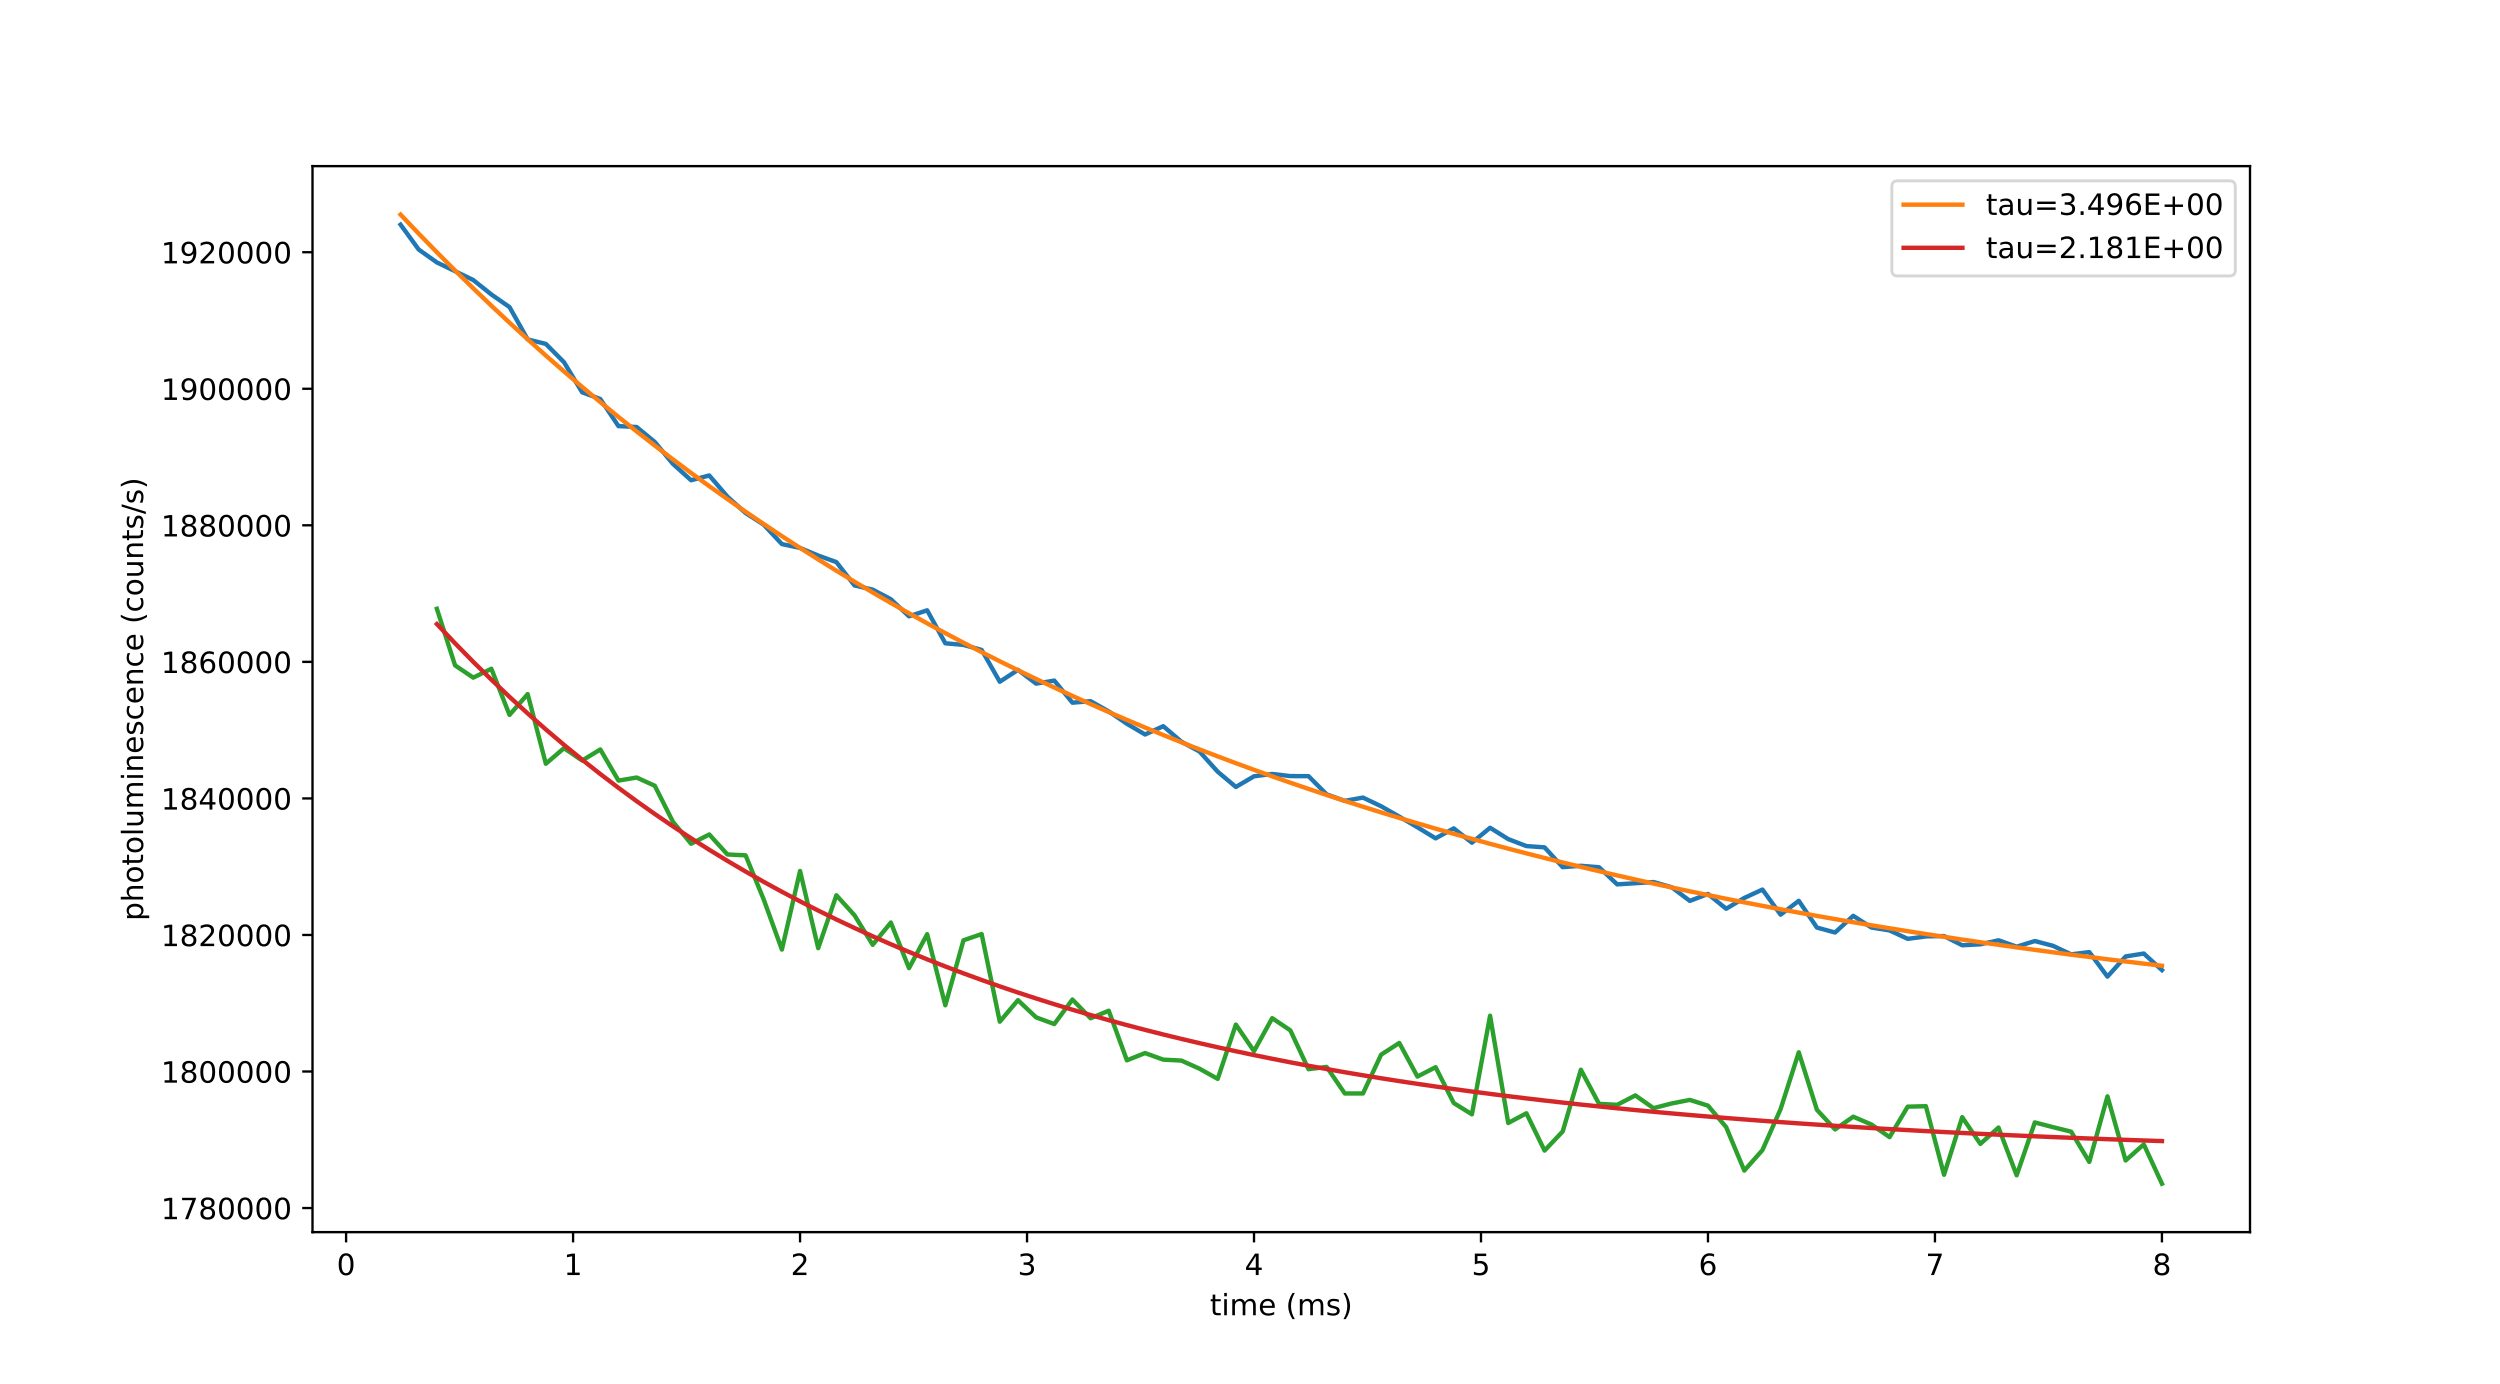 <?xml version="1.0" encoding="utf-8" standalone="no"?>
<!DOCTYPE svg PUBLIC "-//W3C//DTD SVG 1.1//EN"
  "http://www.w3.org/Graphics/SVG/1.1/DTD/svg11.dtd">
<!-- Created with matplotlib (https://matplotlib.org/) -->
<svg height="470.88pt" version="1.1" viewBox="0 0 850.32 470.88" width="850.32pt" xmlns="http://www.w3.org/2000/svg" xmlns:xlink="http://www.w3.org/1999/xlink">
 <defs>
  <style type="text/css">
*{stroke-linecap:butt;stroke-linejoin:round;}
  </style>
 </defs>
 <g id="figure_1">
  <g id="patch_1">
   <path d="M 0 470.88 
L 850.32 470.88 
L 850.32 0 
L 0 0 
z
" style="fill:#ffffff;"/>
  </g>
  <g id="axes_1">
   <g id="patch_2">
    <path d="M 106.29 419.083 
L 765.288 419.083 
L 765.288 56.506 
L 106.29 56.506 
z
" style="fill:#ffffff;"/>
   </g>
   <g id="matplotlib.axis_1">
    <g id="xtick_1">
     <g id="line2d_1">
      <defs>
       <path d="M 0 0 
L 0 3.5 
" id="mdff315c166" style="stroke:#000000;stroke-width:0.8;"/>
      </defs>
      <g>
       <use style="stroke:#000000;stroke-width:0.8;" x="117.716" xlink:href="#mdff315c166" y="419.083"/>
      </g>
     </g>
     <g id="text_1">
      <!-- 0 -->
      <defs>
       <path d="M 31.781 66.406 
Q 24.172 66.406 20.328 58.906 
Q 16.5 51.422 16.5 36.375 
Q 16.5 21.391 20.328 13.891 
Q 24.172 6.391 31.781 6.391 
Q 39.453 6.391 43.281 13.891 
Q 47.125 21.391 47.125 36.375 
Q 47.125 51.422 43.281 58.906 
Q 39.453 66.406 31.781 66.406 
z
M 31.781 74.219 
Q 44.047 74.219 50.516 64.516 
Q 56.984 54.828 56.984 36.375 
Q 56.984 17.969 50.516 8.266 
Q 44.047 -1.422 31.781 -1.422 
Q 19.531 -1.422 13.062 8.266 
Q 6.594 17.969 6.594 36.375 
Q 6.594 54.828 13.062 64.516 
Q 19.531 74.219 31.781 74.219 
z
" id="DejaVuSans-48"/>
      </defs>
      <g transform="translate(114.535 433.682)scale(0.1 -0.1)">
       <use xlink:href="#DejaVuSans-48"/>
      </g>
     </g>
    </g>
    <g id="xtick_2">
     <g id="line2d_2">
      <g>
       <use style="stroke:#000000;stroke-width:0.8;" x="194.918" xlink:href="#mdff315c166" y="419.083"/>
      </g>
     </g>
     <g id="text_2">
      <!-- 1 -->
      <defs>
       <path d="M 12.406 8.297 
L 28.516 8.297 
L 28.516 63.922 
L 10.984 60.406 
L 10.984 69.391 
L 28.422 72.906 
L 38.281 72.906 
L 38.281 8.297 
L 54.391 8.297 
L 54.391 0 
L 12.406 0 
z
" id="DejaVuSans-49"/>
      </defs>
      <g transform="translate(191.737 433.682)scale(0.1 -0.1)">
       <use xlink:href="#DejaVuSans-49"/>
      </g>
     </g>
    </g>
    <g id="xtick_3">
     <g id="line2d_3">
      <g>
       <use style="stroke:#000000;stroke-width:0.8;" x="272.12" xlink:href="#mdff315c166" y="419.083"/>
      </g>
     </g>
     <g id="text_3">
      <!-- 2 -->
      <defs>
       <path d="M 19.188 8.297 
L 53.609 8.297 
L 53.609 0 
L 7.328 0 
L 7.328 8.297 
Q 12.938 14.109 22.625 23.891 
Q 32.328 33.688 34.812 36.531 
Q 39.547 41.844 41.422 45.531 
Q 43.312 49.219 43.312 52.781 
Q 43.312 58.594 39.234 62.25 
Q 35.156 65.922 28.609 65.922 
Q 23.969 65.922 18.812 64.312 
Q 13.672 62.703 7.812 59.422 
L 7.812 69.391 
Q 13.766 71.781 18.938 73 
Q 24.125 74.219 28.422 74.219 
Q 39.75 74.219 46.484 68.547 
Q 53.219 62.891 53.219 53.422 
Q 53.219 48.922 51.531 44.891 
Q 49.859 40.875 45.406 35.406 
Q 44.188 33.984 37.641 27.219 
Q 31.109 20.453 19.188 8.297 
z
" id="DejaVuSans-50"/>
      </defs>
      <g transform="translate(268.939 433.682)scale(0.1 -0.1)">
       <use xlink:href="#DejaVuSans-50"/>
      </g>
     </g>
    </g>
    <g id="xtick_4">
     <g id="line2d_4">
      <g>
       <use style="stroke:#000000;stroke-width:0.8;" x="349.323" xlink:href="#mdff315c166" y="419.083"/>
      </g>
     </g>
     <g id="text_4">
      <!-- 3 -->
      <defs>
       <path d="M 40.578 39.312 
Q 47.656 37.797 51.625 33 
Q 55.609 28.219 55.609 21.188 
Q 55.609 10.406 48.188 4.484 
Q 40.766 -1.422 27.094 -1.422 
Q 22.516 -1.422 17.656 -0.516 
Q 12.797 0.391 7.625 2.203 
L 7.625 11.719 
Q 11.719 9.328 16.594 8.109 
Q 21.484 6.891 26.812 6.891 
Q 36.078 6.891 40.938 10.547 
Q 45.797 14.203 45.797 21.188 
Q 45.797 27.641 41.281 31.266 
Q 36.766 34.906 28.719 34.906 
L 20.219 34.906 
L 20.219 43.016 
L 29.109 43.016 
Q 36.375 43.016 40.234 45.922 
Q 44.094 48.828 44.094 54.297 
Q 44.094 59.906 40.109 62.906 
Q 36.141 65.922 28.719 65.922 
Q 24.656 65.922 20.016 65.031 
Q 15.375 64.156 9.812 62.312 
L 9.812 71.094 
Q 15.438 72.656 20.344 73.438 
Q 25.25 74.219 29.594 74.219 
Q 40.828 74.219 47.359 69.109 
Q 53.906 64.016 53.906 55.328 
Q 53.906 49.266 50.438 45.094 
Q 46.969 40.922 40.578 39.312 
z
" id="DejaVuSans-51"/>
      </defs>
      <g transform="translate(346.141 433.682)scale(0.1 -0.1)">
       <use xlink:href="#DejaVuSans-51"/>
      </g>
     </g>
    </g>
    <g id="xtick_5">
     <g id="line2d_5">
      <g>
       <use style="stroke:#000000;stroke-width:0.8;" x="426.525" xlink:href="#mdff315c166" y="419.083"/>
      </g>
     </g>
     <g id="text_5">
      <!-- 4 -->
      <defs>
       <path d="M 37.797 64.312 
L 12.891 25.391 
L 37.797 25.391 
z
M 35.203 72.906 
L 47.609 72.906 
L 47.609 25.391 
L 58.016 25.391 
L 58.016 17.188 
L 47.609 17.188 
L 47.609 0 
L 37.797 0 
L 37.797 17.188 
L 4.891 17.188 
L 4.891 26.703 
z
" id="DejaVuSans-52"/>
      </defs>
      <g transform="translate(423.343 433.682)scale(0.1 -0.1)">
       <use xlink:href="#DejaVuSans-52"/>
      </g>
     </g>
    </g>
    <g id="xtick_6">
     <g id="line2d_6">
      <g>
       <use style="stroke:#000000;stroke-width:0.8;" x="503.727" xlink:href="#mdff315c166" y="419.083"/>
      </g>
     </g>
     <g id="text_6">
      <!-- 5 -->
      <defs>
       <path d="M 10.797 72.906 
L 49.516 72.906 
L 49.516 64.594 
L 19.828 64.594 
L 19.828 46.734 
Q 21.969 47.469 24.109 47.828 
Q 26.266 48.188 28.422 48.188 
Q 40.625 48.188 47.75 41.5 
Q 54.891 34.812 54.891 23.391 
Q 54.891 11.625 47.562 5.094 
Q 40.234 -1.422 26.906 -1.422 
Q 22.312 -1.422 17.547 -0.641 
Q 12.797 0.141 7.719 1.703 
L 7.719 11.625 
Q 12.109 9.234 16.797 8.062 
Q 21.484 6.891 26.703 6.891 
Q 35.156 6.891 40.078 11.328 
Q 45.016 15.766 45.016 23.391 
Q 45.016 31 40.078 35.438 
Q 35.156 39.891 26.703 39.891 
Q 22.75 39.891 18.812 39.016 
Q 14.891 38.141 10.797 36.281 
z
" id="DejaVuSans-53"/>
      </defs>
      <g transform="translate(500.546 433.682)scale(0.1 -0.1)">
       <use xlink:href="#DejaVuSans-53"/>
      </g>
     </g>
    </g>
    <g id="xtick_7">
     <g id="line2d_7">
      <g>
       <use style="stroke:#000000;stroke-width:0.8;" x="580.929" xlink:href="#mdff315c166" y="419.083"/>
      </g>
     </g>
     <g id="text_7">
      <!-- 6 -->
      <defs>
       <path d="M 33.016 40.375 
Q 26.375 40.375 22.484 35.828 
Q 18.609 31.297 18.609 23.391 
Q 18.609 15.531 22.484 10.953 
Q 26.375 6.391 33.016 6.391 
Q 39.656 6.391 43.531 10.953 
Q 47.406 15.531 47.406 23.391 
Q 47.406 31.297 43.531 35.828 
Q 39.656 40.375 33.016 40.375 
z
M 52.594 71.297 
L 52.594 62.312 
Q 48.875 64.062 45.094 64.984 
Q 41.312 65.922 37.594 65.922 
Q 27.828 65.922 22.672 59.328 
Q 17.531 52.734 16.797 39.406 
Q 19.672 43.656 24.016 45.922 
Q 28.375 48.188 33.594 48.188 
Q 44.578 48.188 50.953 41.516 
Q 57.328 34.859 57.328 23.391 
Q 57.328 12.156 50.688 5.359 
Q 44.047 -1.422 33.016 -1.422 
Q 20.359 -1.422 13.672 8.266 
Q 6.984 17.969 6.984 36.375 
Q 6.984 53.656 15.188 63.938 
Q 23.391 74.219 37.203 74.219 
Q 40.922 74.219 44.703 73.484 
Q 48.484 72.75 52.594 71.297 
z
" id="DejaVuSans-54"/>
      </defs>
      <g transform="translate(577.748 433.682)scale(0.1 -0.1)">
       <use xlink:href="#DejaVuSans-54"/>
      </g>
     </g>
    </g>
    <g id="xtick_8">
     <g id="line2d_8">
      <g>
       <use style="stroke:#000000;stroke-width:0.8;" x="658.131" xlink:href="#mdff315c166" y="419.083"/>
      </g>
     </g>
     <g id="text_8">
      <!-- 7 -->
      <defs>
       <path d="M 8.203 72.906 
L 55.078 72.906 
L 55.078 68.703 
L 28.609 0 
L 18.312 0 
L 43.219 64.594 
L 8.203 64.594 
z
" id="DejaVuSans-55"/>
      </defs>
      <g transform="translate(654.95 433.682)scale(0.1 -0.1)">
       <use xlink:href="#DejaVuSans-55"/>
      </g>
     </g>
    </g>
    <g id="xtick_9">
     <g id="line2d_9">
      <g>
       <use style="stroke:#000000;stroke-width:0.8;" x="735.334" xlink:href="#mdff315c166" y="419.083"/>
      </g>
     </g>
     <g id="text_9">
      <!-- 8 -->
      <defs>
       <path d="M 31.781 34.625 
Q 24.75 34.625 20.719 30.859 
Q 16.703 27.094 16.703 20.516 
Q 16.703 13.922 20.719 10.156 
Q 24.75 6.391 31.781 6.391 
Q 38.812 6.391 42.859 10.172 
Q 46.922 13.969 46.922 20.516 
Q 46.922 27.094 42.891 30.859 
Q 38.875 34.625 31.781 34.625 
z
M 21.922 38.812 
Q 15.578 40.375 12.031 44.719 
Q 8.5 49.078 8.5 55.328 
Q 8.5 64.062 14.719 69.141 
Q 20.953 74.219 31.781 74.219 
Q 42.672 74.219 48.875 69.141 
Q 55.078 64.062 55.078 55.328 
Q 55.078 49.078 51.531 44.719 
Q 48 40.375 41.703 38.812 
Q 48.828 37.156 52.797 32.312 
Q 56.781 27.484 56.781 20.516 
Q 56.781 9.906 50.312 4.234 
Q 43.844 -1.422 31.781 -1.422 
Q 19.734 -1.422 13.25 4.234 
Q 6.781 9.906 6.781 20.516 
Q 6.781 27.484 10.781 32.312 
Q 14.797 37.156 21.922 38.812 
z
M 18.312 54.391 
Q 18.312 48.734 21.844 45.562 
Q 25.391 42.391 31.781 42.391 
Q 38.141 42.391 41.719 45.562 
Q 45.312 48.734 45.312 54.391 
Q 45.312 60.062 41.719 63.234 
Q 38.141 66.406 31.781 66.406 
Q 25.391 66.406 21.844 63.234 
Q 18.312 60.062 18.312 54.391 
z
" id="DejaVuSans-56"/>
      </defs>
      <g transform="translate(732.152 433.682)scale(0.1 -0.1)">
       <use xlink:href="#DejaVuSans-56"/>
      </g>
     </g>
    </g>
    <g id="text_10">
     <!-- time (ms) -->
     <defs>
      <path d="M 18.312 70.219 
L 18.312 54.688 
L 36.812 54.688 
L 36.812 47.703 
L 18.312 47.703 
L 18.312 18.016 
Q 18.312 11.328 20.141 9.422 
Q 21.969 7.516 27.594 7.516 
L 36.812 7.516 
L 36.812 0 
L 27.594 0 
Q 17.188 0 13.234 3.875 
Q 9.281 7.766 9.281 18.016 
L 9.281 47.703 
L 2.688 47.703 
L 2.688 54.688 
L 9.281 54.688 
L 9.281 70.219 
z
" id="DejaVuSans-116"/>
      <path d="M 9.422 54.688 
L 18.406 54.688 
L 18.406 0 
L 9.422 0 
z
M 9.422 75.984 
L 18.406 75.984 
L 18.406 64.594 
L 9.422 64.594 
z
" id="DejaVuSans-105"/>
      <path d="M 52 44.188 
Q 55.375 50.25 60.062 53.125 
Q 64.75 56 71.094 56 
Q 79.641 56 84.281 50.016 
Q 88.922 44.047 88.922 33.016 
L 88.922 0 
L 79.891 0 
L 79.891 32.719 
Q 79.891 40.578 77.094 44.375 
Q 74.312 48.188 68.609 48.188 
Q 61.625 48.188 57.562 43.547 
Q 53.516 38.922 53.516 30.906 
L 53.516 0 
L 44.484 0 
L 44.484 32.719 
Q 44.484 40.625 41.703 44.406 
Q 38.922 48.188 33.109 48.188 
Q 26.219 48.188 22.156 43.531 
Q 18.109 38.875 18.109 30.906 
L 18.109 0 
L 9.078 0 
L 9.078 54.688 
L 18.109 54.688 
L 18.109 46.188 
Q 21.188 51.219 25.484 53.609 
Q 29.781 56 35.688 56 
Q 41.656 56 45.828 52.969 
Q 50 49.953 52 44.188 
z
" id="DejaVuSans-109"/>
      <path d="M 56.203 29.594 
L 56.203 25.203 
L 14.891 25.203 
Q 15.484 15.922 20.484 11.062 
Q 25.484 6.203 34.422 6.203 
Q 39.594 6.203 44.453 7.469 
Q 49.312 8.734 54.109 11.281 
L 54.109 2.781 
Q 49.266 0.734 44.188 -0.344 
Q 39.109 -1.422 33.891 -1.422 
Q 20.797 -1.422 13.156 6.188 
Q 5.516 13.812 5.516 26.812 
Q 5.516 40.234 12.766 48.109 
Q 20.016 56 32.328 56 
Q 43.359 56 49.781 48.891 
Q 56.203 41.797 56.203 29.594 
z
M 47.219 32.234 
Q 47.125 39.594 43.094 43.984 
Q 39.062 48.391 32.422 48.391 
Q 24.906 48.391 20.391 44.141 
Q 15.875 39.891 15.188 32.172 
z
" id="DejaVuSans-101"/>
      <path id="DejaVuSans-32"/>
      <path d="M 31 75.875 
Q 24.469 64.656 21.281 53.656 
Q 18.109 42.672 18.109 31.391 
Q 18.109 20.125 21.312 9.062 
Q 24.516 -2 31 -13.188 
L 23.188 -13.188 
Q 15.875 -1.703 12.234 9.375 
Q 8.594 20.453 8.594 31.391 
Q 8.594 42.281 12.203 53.312 
Q 15.828 64.359 23.188 75.875 
z
" id="DejaVuSans-40"/>
      <path d="M 44.281 53.078 
L 44.281 44.578 
Q 40.484 46.531 36.375 47.5 
Q 32.281 48.484 27.875 48.484 
Q 21.188 48.484 17.844 46.438 
Q 14.5 44.391 14.5 40.281 
Q 14.5 37.156 16.891 35.375 
Q 19.281 33.594 26.516 31.984 
L 29.594 31.297 
Q 39.156 29.25 43.188 25.516 
Q 47.219 21.781 47.219 15.094 
Q 47.219 7.469 41.188 3.016 
Q 35.156 -1.422 24.609 -1.422 
Q 20.219 -1.422 15.453 -0.562 
Q 10.688 0.297 5.422 2 
L 5.422 11.281 
Q 10.406 8.688 15.234 7.391 
Q 20.062 6.109 24.812 6.109 
Q 31.156 6.109 34.562 8.281 
Q 37.984 10.453 37.984 14.406 
Q 37.984 18.062 35.516 20.016 
Q 33.062 21.969 24.703 23.781 
L 21.578 24.516 
Q 13.234 26.266 9.516 29.906 
Q 5.812 33.547 5.812 39.891 
Q 5.812 47.609 11.281 51.797 
Q 16.75 56 26.812 56 
Q 31.781 56 36.172 55.266 
Q 40.578 54.547 44.281 53.078 
z
" id="DejaVuSans-115"/>
      <path d="M 8.016 75.875 
L 15.828 75.875 
Q 23.141 64.359 26.781 53.312 
Q 30.422 42.281 30.422 31.391 
Q 30.422 20.453 26.781 9.375 
Q 23.141 -1.703 15.828 -13.188 
L 8.016 -13.188 
Q 14.5 -2 17.703 9.062 
Q 20.906 20.125 20.906 31.391 
Q 20.906 42.672 17.703 53.656 
Q 14.5 64.656 8.016 75.875 
z
" id="DejaVuSans-41"/>
     </defs>
     <g transform="translate(411.527 447.36)scale(0.1 -0.1)">
      <use xlink:href="#DejaVuSans-116"/>
      <use x="39.209" xlink:href="#DejaVuSans-105"/>
      <use x="66.992" xlink:href="#DejaVuSans-109"/>
      <use x="164.404" xlink:href="#DejaVuSans-101"/>
      <use x="225.928" xlink:href="#DejaVuSans-32"/>
      <use x="257.715" xlink:href="#DejaVuSans-40"/>
      <use x="296.729" xlink:href="#DejaVuSans-109"/>
      <use x="394.141" xlink:href="#DejaVuSans-115"/>
      <use x="446.24" xlink:href="#DejaVuSans-41"/>
     </g>
    </g>
   </g>
   <g id="matplotlib.axis_2">
    <g id="ytick_1">
     <g id="line2d_10">
      <defs>
       <path d="M 0 0 
L -3.5 0 
" id="mc676f60c30" style="stroke:#000000;stroke-width:0.8;"/>
      </defs>
      <g>
       <use style="stroke:#000000;stroke-width:0.8;" x="106.29" xlink:href="#mc676f60c30" y="410.893"/>
      </g>
     </g>
     <g id="text_11">
      <!-- 1780000 -->
      <g transform="translate(54.752 414.692)scale(0.1 -0.1)">
       <use xlink:href="#DejaVuSans-49"/>
       <use x="63.623" xlink:href="#DejaVuSans-55"/>
       <use x="127.246" xlink:href="#DejaVuSans-56"/>
       <use x="190.869" xlink:href="#DejaVuSans-48"/>
       <use x="254.492" xlink:href="#DejaVuSans-48"/>
       <use x="318.115" xlink:href="#DejaVuSans-48"/>
       <use x="381.738" xlink:href="#DejaVuSans-48"/>
      </g>
     </g>
    </g>
    <g id="ytick_2">
     <g id="line2d_11">
      <g>
       <use style="stroke:#000000;stroke-width:0.8;" x="106.29" xlink:href="#mc676f60c30" y="364.449"/>
      </g>
     </g>
     <g id="text_12">
      <!-- 1800000 -->
      <g transform="translate(54.752 368.248)scale(0.1 -0.1)">
       <use xlink:href="#DejaVuSans-49"/>
       <use x="63.623" xlink:href="#DejaVuSans-56"/>
       <use x="127.246" xlink:href="#DejaVuSans-48"/>
       <use x="190.869" xlink:href="#DejaVuSans-48"/>
       <use x="254.492" xlink:href="#DejaVuSans-48"/>
       <use x="318.115" xlink:href="#DejaVuSans-48"/>
       <use x="381.738" xlink:href="#DejaVuSans-48"/>
      </g>
     </g>
    </g>
    <g id="ytick_3">
     <g id="line2d_12">
      <g>
       <use style="stroke:#000000;stroke-width:0.8;" x="106.29" xlink:href="#mc676f60c30" y="318.005"/>
      </g>
     </g>
     <g id="text_13">
      <!-- 1820000 -->
      <g transform="translate(54.752 321.804)scale(0.1 -0.1)">
       <use xlink:href="#DejaVuSans-49"/>
       <use x="63.623" xlink:href="#DejaVuSans-56"/>
       <use x="127.246" xlink:href="#DejaVuSans-50"/>
       <use x="190.869" xlink:href="#DejaVuSans-48"/>
       <use x="254.492" xlink:href="#DejaVuSans-48"/>
       <use x="318.115" xlink:href="#DejaVuSans-48"/>
       <use x="381.738" xlink:href="#DejaVuSans-48"/>
      </g>
     </g>
    </g>
    <g id="ytick_4">
     <g id="line2d_13">
      <g>
       <use style="stroke:#000000;stroke-width:0.8;" x="106.29" xlink:href="#mc676f60c30" y="271.561"/>
      </g>
     </g>
     <g id="text_14">
      <!-- 1840000 -->
      <g transform="translate(54.752 275.361)scale(0.1 -0.1)">
       <use xlink:href="#DejaVuSans-49"/>
       <use x="63.623" xlink:href="#DejaVuSans-56"/>
       <use x="127.246" xlink:href="#DejaVuSans-52"/>
       <use x="190.869" xlink:href="#DejaVuSans-48"/>
       <use x="254.492" xlink:href="#DejaVuSans-48"/>
       <use x="318.115" xlink:href="#DejaVuSans-48"/>
       <use x="381.738" xlink:href="#DejaVuSans-48"/>
      </g>
     </g>
    </g>
    <g id="ytick_5">
     <g id="line2d_14">
      <g>
       <use style="stroke:#000000;stroke-width:0.8;" x="106.29" xlink:href="#mc676f60c30" y="225.118"/>
      </g>
     </g>
     <g id="text_15">
      <!-- 1860000 -->
      <g transform="translate(54.752 228.917)scale(0.1 -0.1)">
       <use xlink:href="#DejaVuSans-49"/>
       <use x="63.623" xlink:href="#DejaVuSans-56"/>
       <use x="127.246" xlink:href="#DejaVuSans-54"/>
       <use x="190.869" xlink:href="#DejaVuSans-48"/>
       <use x="254.492" xlink:href="#DejaVuSans-48"/>
       <use x="318.115" xlink:href="#DejaVuSans-48"/>
       <use x="381.738" xlink:href="#DejaVuSans-48"/>
      </g>
     </g>
    </g>
    <g id="ytick_6">
     <g id="line2d_15">
      <g>
       <use style="stroke:#000000;stroke-width:0.8;" x="106.29" xlink:href="#mc676f60c30" y="178.674"/>
      </g>
     </g>
     <g id="text_16">
      <!-- 1880000 -->
      <g transform="translate(54.752 182.473)scale(0.1 -0.1)">
       <use xlink:href="#DejaVuSans-49"/>
       <use x="63.623" xlink:href="#DejaVuSans-56"/>
       <use x="127.246" xlink:href="#DejaVuSans-56"/>
       <use x="190.869" xlink:href="#DejaVuSans-48"/>
       <use x="254.492" xlink:href="#DejaVuSans-48"/>
       <use x="318.115" xlink:href="#DejaVuSans-48"/>
       <use x="381.738" xlink:href="#DejaVuSans-48"/>
      </g>
     </g>
    </g>
    <g id="ytick_7">
     <g id="line2d_16">
      <g>
       <use style="stroke:#000000;stroke-width:0.8;" x="106.29" xlink:href="#mc676f60c30" y="132.23"/>
      </g>
     </g>
     <g id="text_17">
      <!-- 1900000 -->
      <defs>
       <path d="M 10.984 1.516 
L 10.984 10.5 
Q 14.703 8.734 18.5 7.812 
Q 22.312 6.891 25.984 6.891 
Q 35.75 6.891 40.891 13.453 
Q 46.047 20.016 46.781 33.406 
Q 43.953 29.203 39.594 26.953 
Q 35.25 24.703 29.984 24.703 
Q 19.047 24.703 12.672 31.312 
Q 6.297 37.938 6.297 49.422 
Q 6.297 60.641 12.938 67.422 
Q 19.578 74.219 30.609 74.219 
Q 43.266 74.219 49.922 64.516 
Q 56.594 54.828 56.594 36.375 
Q 56.594 19.141 48.406 8.859 
Q 40.234 -1.422 26.422 -1.422 
Q 22.703 -1.422 18.891 -0.688 
Q 15.094 0.047 10.984 1.516 
z
M 30.609 32.422 
Q 37.25 32.422 41.125 36.953 
Q 45.016 41.5 45.016 49.422 
Q 45.016 57.281 41.125 61.844 
Q 37.25 66.406 30.609 66.406 
Q 23.969 66.406 20.094 61.844 
Q 16.219 57.281 16.219 49.422 
Q 16.219 41.5 20.094 36.953 
Q 23.969 32.422 30.609 32.422 
z
" id="DejaVuSans-57"/>
      </defs>
      <g transform="translate(54.752 136.029)scale(0.1 -0.1)">
       <use xlink:href="#DejaVuSans-49"/>
       <use x="63.623" xlink:href="#DejaVuSans-57"/>
       <use x="127.246" xlink:href="#DejaVuSans-48"/>
       <use x="190.869" xlink:href="#DejaVuSans-48"/>
       <use x="254.492" xlink:href="#DejaVuSans-48"/>
       <use x="318.115" xlink:href="#DejaVuSans-48"/>
       <use x="381.738" xlink:href="#DejaVuSans-48"/>
      </g>
     </g>
    </g>
    <g id="ytick_8">
     <g id="line2d_17">
      <g>
       <use style="stroke:#000000;stroke-width:0.8;" x="106.29" xlink:href="#mc676f60c30" y="85.786"/>
      </g>
     </g>
     <g id="text_18">
      <!-- 1920000 -->
      <g transform="translate(54.752 89.586)scale(0.1 -0.1)">
       <use xlink:href="#DejaVuSans-49"/>
       <use x="63.623" xlink:href="#DejaVuSans-57"/>
       <use x="127.246" xlink:href="#DejaVuSans-50"/>
       <use x="190.869" xlink:href="#DejaVuSans-48"/>
       <use x="254.492" xlink:href="#DejaVuSans-48"/>
       <use x="318.115" xlink:href="#DejaVuSans-48"/>
       <use x="381.738" xlink:href="#DejaVuSans-48"/>
      </g>
     </g>
    </g>
    <g id="text_19">
     <!-- photoluminescence (counts/s) -->
     <defs>
      <path d="M 18.109 8.203 
L 18.109 -20.797 
L 9.078 -20.797 
L 9.078 54.688 
L 18.109 54.688 
L 18.109 46.391 
Q 20.953 51.266 25.266 53.625 
Q 29.594 56 35.594 56 
Q 45.562 56 51.781 48.094 
Q 58.016 40.188 58.016 27.297 
Q 58.016 14.406 51.781 6.484 
Q 45.562 -1.422 35.594 -1.422 
Q 29.594 -1.422 25.266 0.953 
Q 20.953 3.328 18.109 8.203 
z
M 48.688 27.297 
Q 48.688 37.203 44.609 42.844 
Q 40.531 48.484 33.406 48.484 
Q 26.266 48.484 22.188 42.844 
Q 18.109 37.203 18.109 27.297 
Q 18.109 17.391 22.188 11.75 
Q 26.266 6.109 33.406 6.109 
Q 40.531 6.109 44.609 11.75 
Q 48.688 17.391 48.688 27.297 
z
" id="DejaVuSans-112"/>
      <path d="M 54.891 33.016 
L 54.891 0 
L 45.906 0 
L 45.906 32.719 
Q 45.906 40.484 42.875 44.328 
Q 39.844 48.188 33.797 48.188 
Q 26.516 48.188 22.312 43.547 
Q 18.109 38.922 18.109 30.906 
L 18.109 0 
L 9.078 0 
L 9.078 75.984 
L 18.109 75.984 
L 18.109 46.188 
Q 21.344 51.125 25.703 53.562 
Q 30.078 56 35.797 56 
Q 45.219 56 50.047 50.172 
Q 54.891 44.344 54.891 33.016 
z
" id="DejaVuSans-104"/>
      <path d="M 30.609 48.391 
Q 23.391 48.391 19.188 42.75 
Q 14.984 37.109 14.984 27.297 
Q 14.984 17.484 19.156 11.844 
Q 23.344 6.203 30.609 6.203 
Q 37.797 6.203 41.984 11.859 
Q 46.188 17.531 46.188 27.297 
Q 46.188 37.016 41.984 42.703 
Q 37.797 48.391 30.609 48.391 
z
M 30.609 56 
Q 42.328 56 49.016 48.375 
Q 55.719 40.766 55.719 27.297 
Q 55.719 13.875 49.016 6.219 
Q 42.328 -1.422 30.609 -1.422 
Q 18.844 -1.422 12.172 6.219 
Q 5.516 13.875 5.516 27.297 
Q 5.516 40.766 12.172 48.375 
Q 18.844 56 30.609 56 
z
" id="DejaVuSans-111"/>
      <path d="M 9.422 75.984 
L 18.406 75.984 
L 18.406 0 
L 9.422 0 
z
" id="DejaVuSans-108"/>
      <path d="M 8.5 21.578 
L 8.5 54.688 
L 17.484 54.688 
L 17.484 21.922 
Q 17.484 14.156 20.5 10.266 
Q 23.531 6.391 29.594 6.391 
Q 36.859 6.391 41.078 11.031 
Q 45.312 15.672 45.312 23.688 
L 45.312 54.688 
L 54.297 54.688 
L 54.297 0 
L 45.312 0 
L 45.312 8.406 
Q 42.047 3.422 37.719 1 
Q 33.406 -1.422 27.688 -1.422 
Q 18.266 -1.422 13.375 4.438 
Q 8.5 10.297 8.5 21.578 
z
M 31.109 56 
z
" id="DejaVuSans-117"/>
      <path d="M 54.891 33.016 
L 54.891 0 
L 45.906 0 
L 45.906 32.719 
Q 45.906 40.484 42.875 44.328 
Q 39.844 48.188 33.797 48.188 
Q 26.516 48.188 22.312 43.547 
Q 18.109 38.922 18.109 30.906 
L 18.109 0 
L 9.078 0 
L 9.078 54.688 
L 18.109 54.688 
L 18.109 46.188 
Q 21.344 51.125 25.703 53.562 
Q 30.078 56 35.797 56 
Q 45.219 56 50.047 50.172 
Q 54.891 44.344 54.891 33.016 
z
" id="DejaVuSans-110"/>
      <path d="M 48.781 52.594 
L 48.781 44.188 
Q 44.969 46.297 41.141 47.344 
Q 37.312 48.391 33.406 48.391 
Q 24.656 48.391 19.812 42.844 
Q 14.984 37.312 14.984 27.297 
Q 14.984 17.281 19.812 11.734 
Q 24.656 6.203 33.406 6.203 
Q 37.312 6.203 41.141 7.25 
Q 44.969 8.297 48.781 10.406 
L 48.781 2.094 
Q 45.016 0.344 40.984 -0.531 
Q 36.969 -1.422 32.422 -1.422 
Q 20.062 -1.422 12.781 6.344 
Q 5.516 14.109 5.516 27.297 
Q 5.516 40.672 12.859 48.328 
Q 20.219 56 33.016 56 
Q 37.156 56 41.109 55.141 
Q 45.062 54.297 48.781 52.594 
z
" id="DejaVuSans-99"/>
      <path d="M 25.391 72.906 
L 33.688 72.906 
L 8.297 -9.281 
L 0 -9.281 
z
" id="DejaVuSans-47"/>
     </defs>
     <g transform="translate(48.673 313.194)rotate(-90)scale(0.1 -0.1)">
      <use xlink:href="#DejaVuSans-112"/>
      <use x="63.477" xlink:href="#DejaVuSans-104"/>
      <use x="126.855" xlink:href="#DejaVuSans-111"/>
      <use x="188.037" xlink:href="#DejaVuSans-116"/>
      <use x="227.246" xlink:href="#DejaVuSans-111"/>
      <use x="288.428" xlink:href="#DejaVuSans-108"/>
      <use x="316.211" xlink:href="#DejaVuSans-117"/>
      <use x="379.59" xlink:href="#DejaVuSans-109"/>
      <use x="477.002" xlink:href="#DejaVuSans-105"/>
      <use x="504.785" xlink:href="#DejaVuSans-110"/>
      <use x="568.164" xlink:href="#DejaVuSans-101"/>
      <use x="629.688" xlink:href="#DejaVuSans-115"/>
      <use x="681.787" xlink:href="#DejaVuSans-99"/>
      <use x="736.768" xlink:href="#DejaVuSans-101"/>
      <use x="798.291" xlink:href="#DejaVuSans-110"/>
      <use x="861.67" xlink:href="#DejaVuSans-99"/>
      <use x="916.65" xlink:href="#DejaVuSans-101"/>
      <use x="978.174" xlink:href="#DejaVuSans-32"/>
      <use x="1009.961" xlink:href="#DejaVuSans-40"/>
      <use x="1048.975" xlink:href="#DejaVuSans-99"/>
      <use x="1103.955" xlink:href="#DejaVuSans-111"/>
      <use x="1165.137" xlink:href="#DejaVuSans-117"/>
      <use x="1228.516" xlink:href="#DejaVuSans-110"/>
      <use x="1291.895" xlink:href="#DejaVuSans-116"/>
      <use x="1331.104" xlink:href="#DejaVuSans-115"/>
      <use x="1383.203" xlink:href="#DejaVuSans-47"/>
      <use x="1416.895" xlink:href="#DejaVuSans-115"/>
      <use x="1468.994" xlink:href="#DejaVuSans-41"/>
     </g>
    </g>
   </g>
   <g id="line2d_18">
    <path clip-path="url(#pc4cee0c4da)" d="M 136.244 76.405 
L 142.421 84.881 
L 148.597 89.27 
L 154.773 92.242 
L 160.949 95.238 
L 167.125 100.161 
L 173.302 104.457 
L 179.478 115.441 
L 185.654 116.973 
L 191.83 123.197 
L 198.006 133.438 
L 204.182 135.713 
L 210.359 144.933 
L 216.535 145.234 
L 222.711 150.32 
L 228.887 157.797 
L 235.063 163.347 
L 241.239 161.722 
L 247.416 168.921 
L 253.592 174.494 
L 259.768 178.465 
L 265.944 185.06 
L 272.12 186.384 
L 278.297 188.961 
L 284.473 191.19 
L 290.649 199.132 
L 296.825 200.549 
L 303.001 203.823 
L 309.177 209.629 
L 315.354 207.585 
L 321.53 218.801 
L 327.706 219.359 
L 333.882 221.054 
L 340.058 231.875 
L 346.234 227.835 
L 352.411 232.525 
L 358.587 231.48 
L 364.763 239.004 
L 370.939 238.493 
L 377.115 241.977 
L 383.292 246.18 
L 389.468 249.826 
L 395.644 246.993 
L 401.82 252.264 
L 407.996 255.631 
L 414.172 262.482 
L 420.349 267.66 
L 426.525 264.037 
L 432.701 263.248 
L 438.877 263.968 
L 445.053 263.991 
L 451.229 270.191 
L 457.406 272.397 
L 463.582 271.283 
L 469.758 274.232 
L 475.934 277.762 
L 482.11 281.384 
L 488.286 285.146 
L 494.463 281.756 
L 500.639 286.632 
L 506.815 281.547 
L 512.991 285.402 
L 519.167 287.77 
L 525.344 288.211 
L 531.52 294.946 
L 537.696 294.481 
L 543.872 294.969 
L 550.048 300.798 
L 556.224 300.403 
L 562.401 300.008 
L 568.577 301.773 
L 574.753 306.417 
L 580.929 304.072 
L 587.105 309.088 
L 593.281 305.419 
L 599.458 302.563 
L 605.634 311.108 
L 611.81 306.394 
L 617.986 315.497 
L 624.162 317.169 
L 630.339 311.503 
L 636.515 315.474 
L 642.691 316.472 
L 648.867 319.329 
L 655.043 318.493 
L 661.219 318.377 
L 667.396 321.512 
L 673.572 321.187 
L 679.748 319.816 
L 685.924 321.999 
L 692.1 320.072 
L 698.276 321.697 
L 704.453 324.6 
L 710.629 323.834 
L 716.805 332.17 
L 722.981 325.32 
L 729.157 324.321 
L 735.334 329.964 
" style="fill:none;stroke:#1f77b4;stroke-linecap:square;stroke-width:1.5;"/>
   </g>
   <g id="line2d_19">
    <path clip-path="url(#pc4cee0c4da)" d="M 136.244 72.986 
L 142.421 79.471 
L 148.597 85.809 
L 154.773 92.004 
L 160.949 98.058 
L 167.125 103.976 
L 173.302 109.759 
L 179.478 115.412 
L 185.654 120.937 
L 191.83 126.337 
L 198.006 131.615 
L 204.182 136.773 
L 210.359 141.815 
L 216.535 146.742 
L 222.711 151.558 
L 228.887 156.266 
L 235.063 160.866 
L 241.239 165.363 
L 247.416 169.758 
L 253.592 174.053 
L 259.768 178.251 
L 265.944 182.355 
L 272.12 186.365 
L 278.297 190.285 
L 284.473 194.116 
L 290.649 197.86 
L 296.825 201.52 
L 303.001 205.097 
L 309.177 208.593 
L 315.354 212.01 
L 321.53 215.349 
L 327.706 218.613 
L 333.882 221.803 
L 340.058 224.921 
L 346.234 227.969 
L 352.411 230.947 
L 358.587 233.858 
L 364.763 236.704 
L 370.939 239.484 
L 377.115 242.202 
L 383.292 244.859 
L 389.468 247.455 
L 395.644 249.993 
L 401.82 252.473 
L 407.996 254.897 
L 414.172 257.267 
L 420.349 259.582 
L 426.525 261.846 
L 432.701 264.058 
L 438.877 266.22 
L 445.053 268.333 
L 451.229 270.398 
L 457.406 272.417 
L 463.582 274.39 
L 469.758 276.318 
L 475.934 278.203 
L 482.11 280.045 
L 488.286 281.845 
L 494.463 283.605 
L 500.639 285.325 
L 506.815 287.006 
L 512.991 288.648 
L 519.167 290.254 
L 525.344 291.824 
L 531.52 293.357 
L 537.696 294.857 
L 543.872 296.322 
L 550.048 297.754 
L 556.224 299.154 
L 562.401 300.522 
L 568.577 301.859 
L 574.753 303.166 
L 580.929 304.443 
L 587.105 305.692 
L 593.281 306.912 
L 599.458 308.104 
L 605.634 309.27 
L 611.81 310.409 
L 617.986 311.522 
L 624.162 312.611 
L 630.339 313.674 
L 636.515 314.714 
L 642.691 315.73 
L 648.867 316.723 
L 655.043 317.694 
L 661.219 318.642 
L 667.396 319.569 
L 673.572 320.476 
L 679.748 321.361 
L 685.924 322.227 
L 692.1 323.073 
L 698.276 323.9 
L 704.453 324.708 
L 710.629 325.498 
L 716.805 326.27 
L 722.981 327.025 
L 729.157 327.762 
L 735.334 328.483 
" style="fill:none;stroke:#ff7f0e;stroke-linecap:square;stroke-width:1.5;"/>
   </g>
   <g id="line2d_20">
    <path clip-path="url(#pc4cee0c4da)" d="M 148.597 207.074 
L 154.773 226.302 
L 160.949 230.482 
L 167.125 227.463 
L 173.302 243.161 
L 179.478 236.078 
L 185.654 259.765 
L 191.83 254.47 
L 198.006 258.673 
L 204.182 254.911 
L 210.359 265.5 
L 216.535 264.455 
L 222.711 267.265 
L 228.887 279.526 
L 235.063 286.981 
L 241.239 283.823 
L 247.416 290.627 
L 253.592 290.928 
L 259.768 305.953 
L 265.944 322.975 
L 272.12 296.246 
L 278.297 322.487 
L 284.473 304.513 
L 290.649 311.317 
L 296.825 321.349 
L 303.001 313.779 
L 309.177 329.291 
L 315.354 317.75 
L 321.53 341.924 
L 327.706 319.816 
L 333.882 317.703 
L 340.058 347.497 
L 346.234 340.182 
L 352.411 346.034 
L 358.587 348.31 
L 364.763 339.973 
L 370.939 346.336 
L 377.115 343.781 
L 383.292 360.64 
L 389.468 358.179 
L 395.644 360.408 
L 401.82 360.733 
L 407.996 363.497 
L 414.172 366.957 
L 420.349 348.495 
L 426.525 357.529 
L 432.701 346.313 
L 438.877 350.446 
L 445.053 363.659 
L 451.229 362.893 
L 457.406 371.926 
L 463.582 371.926 
L 469.758 358.713 
L 475.934 354.742 
L 482.11 366.167 
L 488.286 362.986 
L 494.463 375.177 
L 500.639 379.009 
L 506.815 345.477 
L 512.991 381.958 
L 519.167 378.661 
L 525.344 391.34 
L 531.52 384.838 
L 537.696 363.845 
L 543.872 375.456 
L 550.048 375.781 
L 556.224 372.577 
L 562.401 376.919 
L 568.577 375.317 
L 574.753 374.109 
L 580.929 376.06 
L 587.105 383.351 
L 593.281 398.144 
L 599.458 391.177 
L 605.634 377.221 
L 611.81 357.924 
L 617.986 377.476 
L 624.162 384.141 
L 630.339 379.822 
L 636.515 382.469 
L 642.691 386.765 
L 648.867 376.408 
L 655.043 376.246 
L 661.219 399.56 
L 667.396 379.984 
L 673.572 389.064 
L 679.748 383.514 
L 685.924 399.746 
L 692.1 381.772 
L 698.276 383.375 
L 704.453 384.907 
L 710.629 395.195 
L 716.805 372.902 
L 722.981 394.707 
L 729.157 389.227 
L 735.334 402.602 
" style="fill:none;stroke:#2ca02c;stroke-linecap:square;stroke-width:1.5;"/>
   </g>
   <g id="line2d_21">
    <path clip-path="url(#pc4cee0c4da)" d="M 148.597 212.264 
L 154.773 218.798 
L 160.949 225.097 
L 167.125 231.169 
L 173.302 237.023 
L 179.478 242.665 
L 185.654 248.104 
L 191.83 253.348 
L 198.006 258.402 
L 204.182 263.275 
L 210.359 267.972 
L 216.535 272.499 
L 222.711 276.864 
L 228.887 281.071 
L 235.063 285.127 
L 241.239 289.037 
L 247.416 292.806 
L 253.592 296.439 
L 259.768 299.942 
L 265.944 303.318 
L 272.12 306.572 
L 278.297 309.71 
L 284.473 312.734 
L 290.649 315.65 
L 296.825 318.46 
L 303.001 321.169 
L 309.177 323.781 
L 315.354 326.298 
L 321.53 328.725 
L 327.706 331.065 
L 333.882 333.32 
L 340.058 335.494 
L 346.234 337.589 
L 352.411 339.61 
L 358.587 341.557 
L 364.763 343.434 
L 370.939 345.244 
L 377.115 346.988 
L 383.292 348.67 
L 389.468 350.291 
L 395.644 351.854 
L 401.82 353.36 
L 407.996 354.812 
L 414.172 356.212 
L 420.349 357.561 
L 426.525 358.862 
L 432.701 360.116 
L 438.877 361.325 
L 445.053 362.49 
L 451.229 363.613 
L 457.406 364.696 
L 463.582 365.74 
L 469.758 366.746 
L 475.934 367.716 
L 482.11 368.651 
L 488.286 369.552 
L 494.463 370.421 
L 500.639 371.259 
L 506.815 372.066 
L 512.991 372.845 
L 519.167 373.595 
L 525.344 374.318 
L 531.52 375.016 
L 537.696 375.688 
L 543.872 376.336 
L 550.048 376.96 
L 556.224 377.562 
L 562.401 378.143 
L 568.577 378.702 
L 574.753 379.241 
L 580.929 379.761 
L 587.105 380.262 
L 593.281 380.746 
L 599.458 381.211 
L 605.634 381.66 
L 611.81 382.093 
L 617.986 382.51 
L 624.162 382.912 
L 630.339 383.3 
L 636.515 383.674 
L 642.691 384.034 
L 648.867 384.381 
L 655.043 384.716 
L 661.219 385.039 
L 667.396 385.35 
L 673.572 385.65 
L 679.748 385.939 
L 685.924 386.217 
L 692.1 386.486 
L 698.276 386.745 
L 704.453 386.995 
L 710.629 387.235 
L 716.805 387.467 
L 722.981 387.691 
L 729.157 387.906 
L 735.334 388.114 
" style="fill:none;stroke:#d62728;stroke-linecap:square;stroke-width:1.5;"/>
   </g>
   <g id="patch_3">
    <path d="M 106.29 419.083 
L 106.29 56.506 
" style="fill:none;stroke:#000000;stroke-linecap:square;stroke-linejoin:miter;stroke-width:0.8;"/>
   </g>
   <g id="patch_4">
    <path d="M 765.288 419.083 
L 765.288 56.506 
" style="fill:none;stroke:#000000;stroke-linecap:square;stroke-linejoin:miter;stroke-width:0.8;"/>
   </g>
   <g id="patch_5">
    <path d="M 106.29 419.083 
L 765.288 419.083 
" style="fill:none;stroke:#000000;stroke-linecap:square;stroke-linejoin:miter;stroke-width:0.8;"/>
   </g>
   <g id="patch_6">
    <path d="M 106.29 56.506 
L 765.288 56.506 
" style="fill:none;stroke:#000000;stroke-linecap:square;stroke-linejoin:miter;stroke-width:0.8;"/>
   </g>
   <g id="legend_1">
    <g id="patch_7">
     <path d="M 645.471 93.862 
L 758.288 93.862 
Q 760.288 93.862 760.288 91.862 
L 760.288 63.506 
Q 760.288 61.506 758.288 61.506 
L 645.471 61.506 
Q 643.471 61.506 643.471 63.506 
L 643.471 91.862 
Q 643.471 93.862 645.471 93.862 
z
" style="fill:#ffffff;opacity:0.8;stroke:#cccccc;stroke-linejoin:miter;"/>
    </g>
    <g id="line2d_22">
     <path d="M 647.471 69.604 
L 667.471 69.604 
" style="fill:none;stroke:#ff7f0e;stroke-linecap:square;stroke-width:1.5;"/>
    </g>
    <g id="line2d_23"/>
    <g id="text_20">
     <!-- tau=3.496E+00 -->
     <defs>
      <path d="M 34.281 27.484 
Q 23.391 27.484 19.188 25 
Q 14.984 22.516 14.984 16.5 
Q 14.984 11.719 18.141 8.906 
Q 21.297 6.109 26.703 6.109 
Q 34.188 6.109 38.703 11.406 
Q 43.219 16.703 43.219 25.484 
L 43.219 27.484 
z
M 52.203 31.203 
L 52.203 0 
L 43.219 0 
L 43.219 8.297 
Q 40.141 3.328 35.547 0.953 
Q 30.953 -1.422 24.312 -1.422 
Q 15.922 -1.422 10.953 3.297 
Q 6 8.016 6 15.922 
Q 6 25.141 12.172 29.828 
Q 18.359 34.516 30.609 34.516 
L 43.219 34.516 
L 43.219 35.406 
Q 43.219 41.609 39.141 45 
Q 35.062 48.391 27.688 48.391 
Q 23 48.391 18.547 47.266 
Q 14.109 46.141 10.016 43.891 
L 10.016 52.203 
Q 14.938 54.109 19.578 55.047 
Q 24.219 56 28.609 56 
Q 40.484 56 46.344 49.844 
Q 52.203 43.703 52.203 31.203 
z
" id="DejaVuSans-97"/>
      <path d="M 10.594 45.406 
L 73.188 45.406 
L 73.188 37.203 
L 10.594 37.203 
z
M 10.594 25.484 
L 73.188 25.484 
L 73.188 17.188 
L 10.594 17.188 
z
" id="DejaVuSans-61"/>
      <path d="M 10.688 12.406 
L 21 12.406 
L 21 0 
L 10.688 0 
z
" id="DejaVuSans-46"/>
      <path d="M 9.812 72.906 
L 55.906 72.906 
L 55.906 64.594 
L 19.672 64.594 
L 19.672 43.016 
L 54.391 43.016 
L 54.391 34.719 
L 19.672 34.719 
L 19.672 8.297 
L 56.781 8.297 
L 56.781 0 
L 9.812 0 
z
" id="DejaVuSans-69"/>
      <path d="M 46 62.703 
L 46 35.5 
L 73.188 35.5 
L 73.188 27.203 
L 46 27.203 
L 46 0 
L 37.797 0 
L 37.797 27.203 
L 10.594 27.203 
L 10.594 35.5 
L 37.797 35.5 
L 37.797 62.703 
z
" id="DejaVuSans-43"/>
     </defs>
     <g transform="translate(675.471 73.104)scale(0.1 -0.1)">
      <use xlink:href="#DejaVuSans-116"/>
      <use x="39.209" xlink:href="#DejaVuSans-97"/>
      <use x="100.488" xlink:href="#DejaVuSans-117"/>
      <use x="163.867" xlink:href="#DejaVuSans-61"/>
      <use x="247.656" xlink:href="#DejaVuSans-51"/>
      <use x="311.279" xlink:href="#DejaVuSans-46"/>
      <use x="343.066" xlink:href="#DejaVuSans-52"/>
      <use x="406.689" xlink:href="#DejaVuSans-57"/>
      <use x="470.312" xlink:href="#DejaVuSans-54"/>
      <use x="533.936" xlink:href="#DejaVuSans-69"/>
      <use x="597.119" xlink:href="#DejaVuSans-43"/>
      <use x="680.908" xlink:href="#DejaVuSans-48"/>
      <use x="744.531" xlink:href="#DejaVuSans-48"/>
     </g>
    </g>
    <g id="line2d_24">
     <path d="M 647.471 84.282 
L 667.471 84.282 
" style="fill:none;stroke:#d62728;stroke-linecap:square;stroke-width:1.5;"/>
    </g>
    <g id="line2d_25"/>
    <g id="text_21">
     <!-- tau=2.181E+00 -->
     <g transform="translate(675.471 87.782)scale(0.1 -0.1)">
      <use xlink:href="#DejaVuSans-116"/>
      <use x="39.209" xlink:href="#DejaVuSans-97"/>
      <use x="100.488" xlink:href="#DejaVuSans-117"/>
      <use x="163.867" xlink:href="#DejaVuSans-61"/>
      <use x="247.656" xlink:href="#DejaVuSans-50"/>
      <use x="311.279" xlink:href="#DejaVuSans-46"/>
      <use x="343.066" xlink:href="#DejaVuSans-49"/>
      <use x="406.689" xlink:href="#DejaVuSans-56"/>
      <use x="470.312" xlink:href="#DejaVuSans-49"/>
      <use x="533.936" xlink:href="#DejaVuSans-69"/>
      <use x="597.119" xlink:href="#DejaVuSans-43"/>
      <use x="680.908" xlink:href="#DejaVuSans-48"/>
      <use x="744.531" xlink:href="#DejaVuSans-48"/>
     </g>
    </g>
   </g>
  </g>
 </g>
 <defs>
  <clipPath id="pc4cee0c4da">
   <rect height="362.578" width="658.998" x="106.29" y="56.506"/>
  </clipPath>
 </defs>
</svg>
